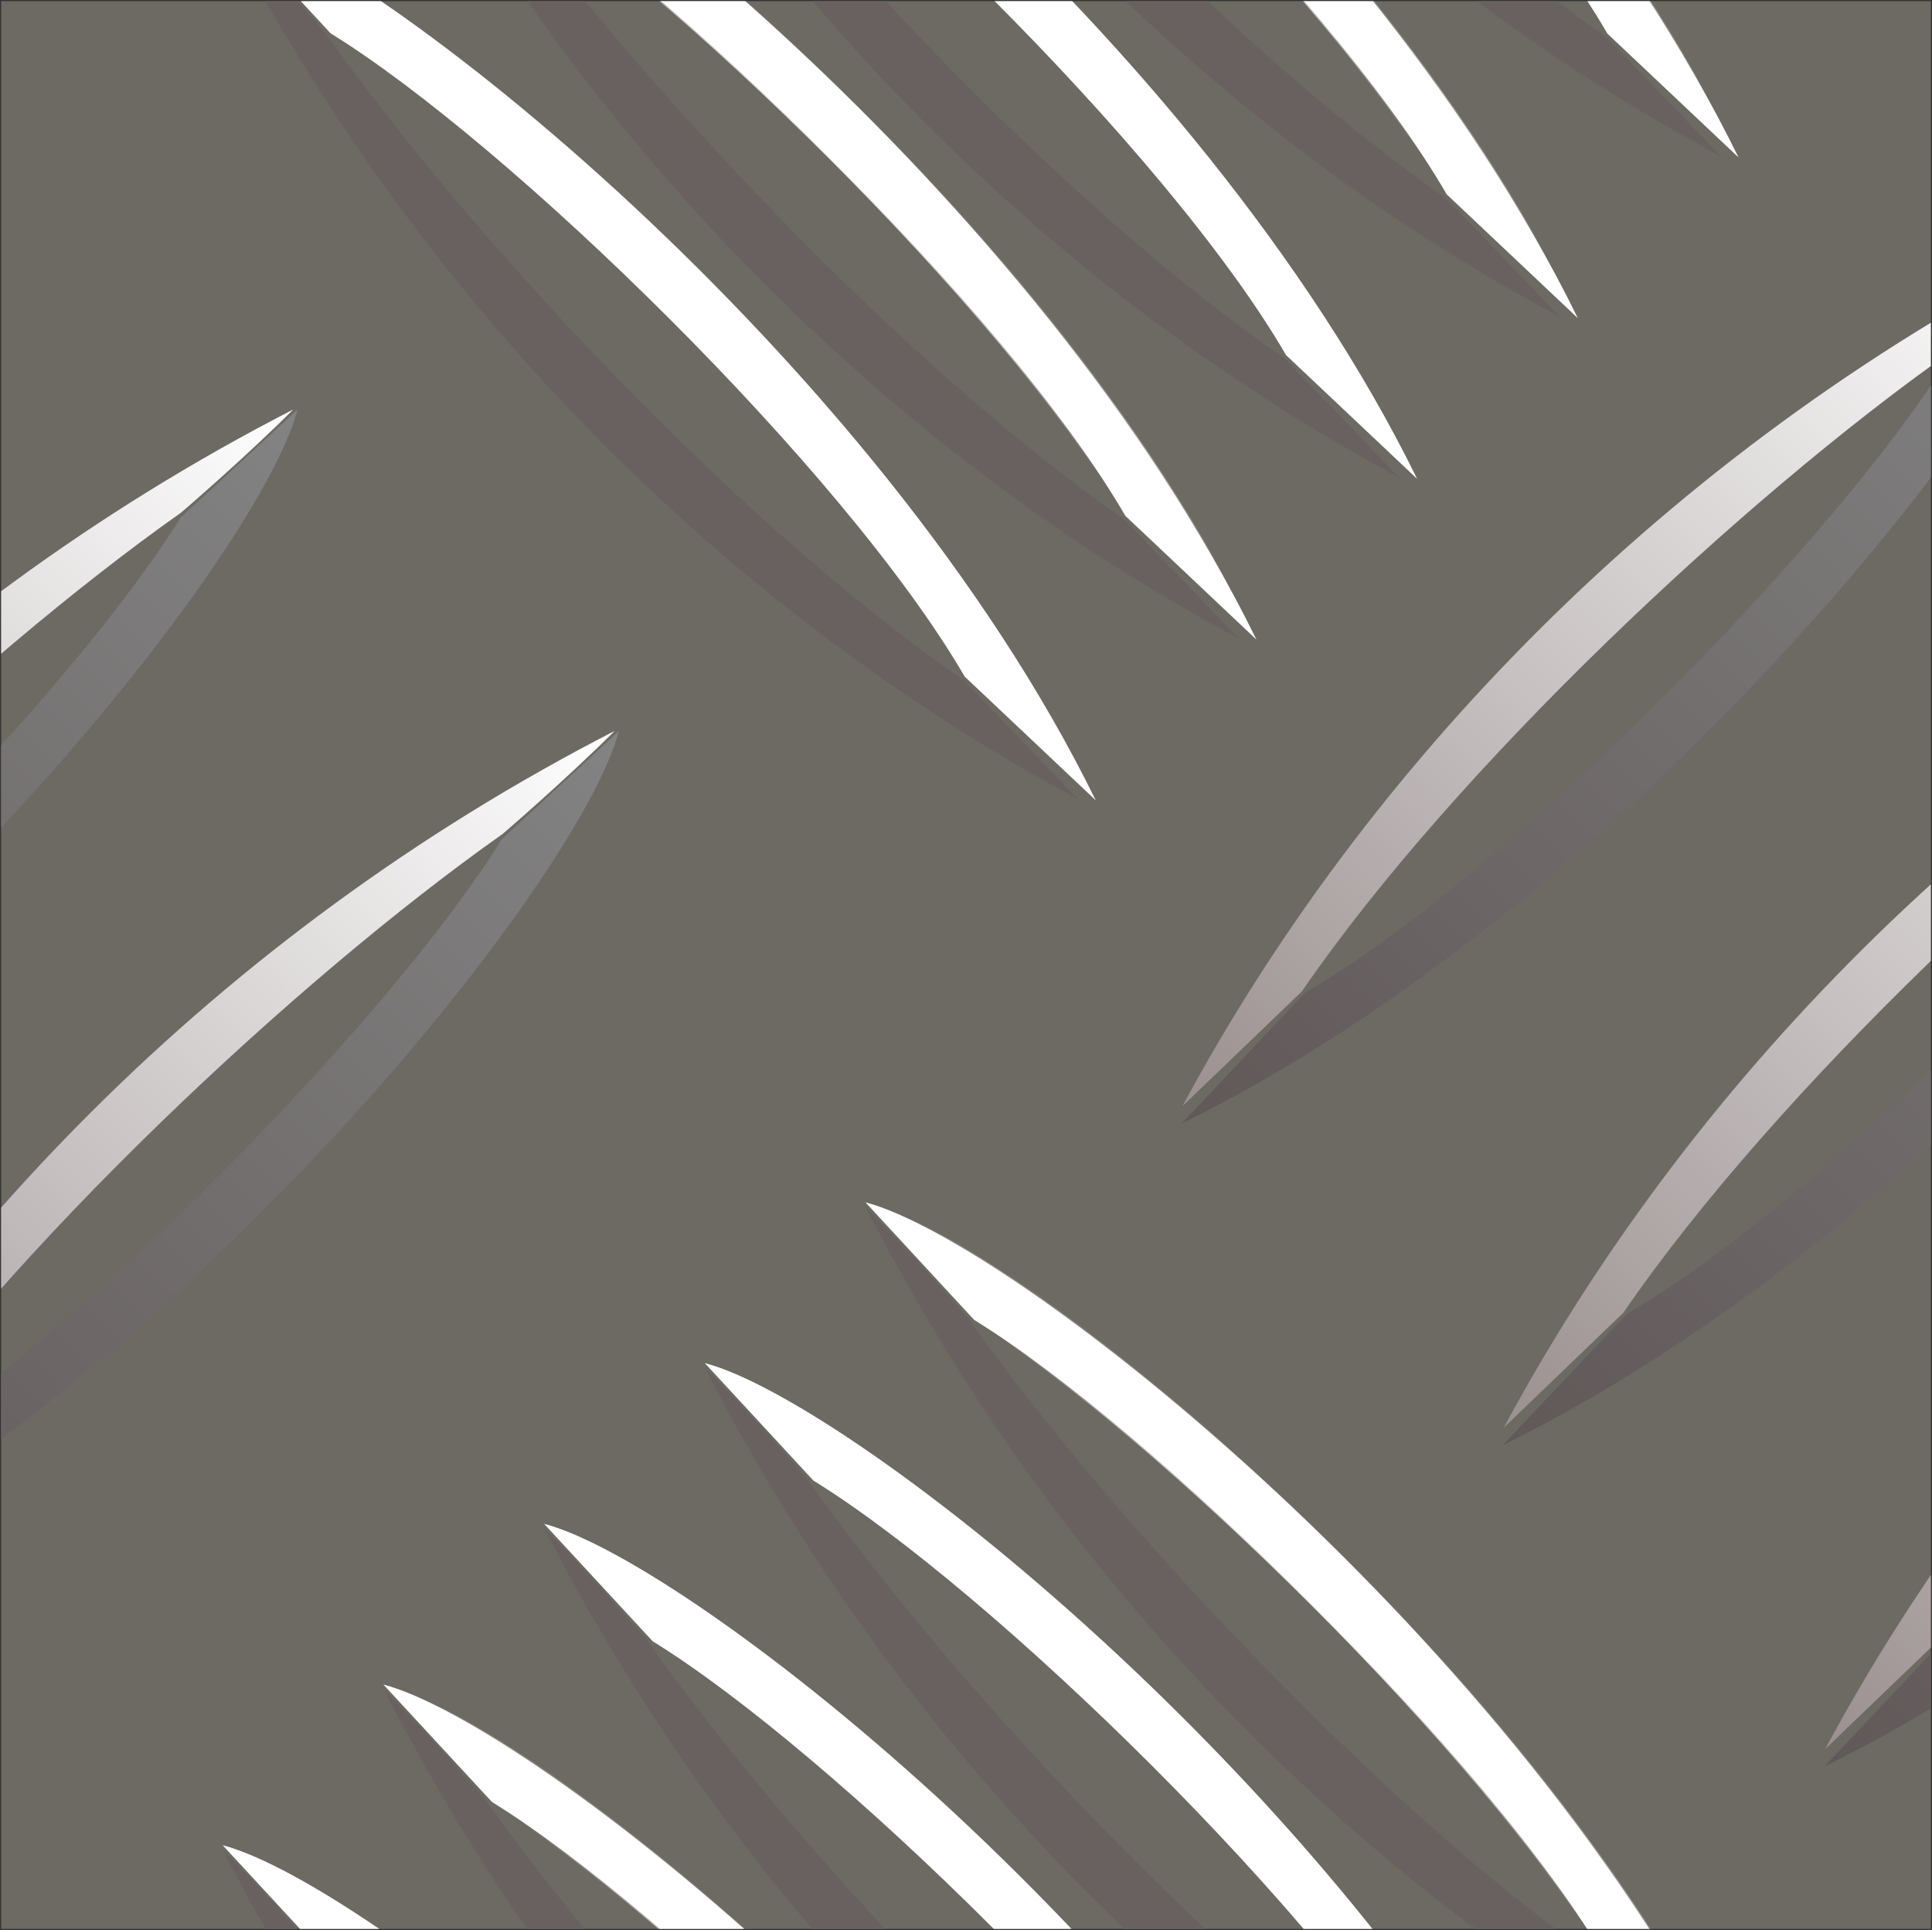 <?xml version="1.0" encoding="UTF-8" standalone="no"?>
<!-- Created with Inkscape (http://www.inkscape.org/) -->
<svg
   xmlns:dc="http://purl.org/dc/elements/1.1/"
   xmlns:cc="http://web.resource.org/cc/"
   xmlns:rdf="http://www.w3.org/1999/02/22-rdf-syntax-ns#"
   xmlns:svg="http://www.w3.org/2000/svg"
   xmlns="http://www.w3.org/2000/svg"
   xmlns:xlink="http://www.w3.org/1999/xlink"
   xmlns:sodipodi="http://sodipodi.sourceforge.net/DTD/sodipodi-0.dtd"
   xmlns:inkscape="http://www.inkscape.org/namespaces/inkscape"
   width="850"
   height="849"
   id="svg2202"
   sodipodi:version="0.32"
   inkscape:version="0.45.1"
   sodipodi:docbase="/home/shtrom/bordel/DipToColor"
   sodipodi:docname="metal_crosshatch_pattern.svg"
   inkscape:output_extension="org.inkscape.output.svg.inkscape"
   version="1.0">
  <rect width="100%" height="100%" fill="#333333" stroke="none"/>
  <defs
     id="defs2204">
    <linearGradient
       id="linearGradient8752">
      <stop
         style="stop-color:#ffffff;stop-opacity:1;"
         offset="0"
         id="stop8754" />
      <stop
         style="stop-color:#ffffff;stop-opacity:0;"
         offset="1"
         id="stop8756" />
    </linearGradient>
    <linearGradient
       id="linearGradient7767">
      <stop
         id="stop7769"
         offset="0"
         style="stop-color:#838383;stop-opacity:1;" />
      <stop
         id="stop7771"
         offset="1"
         style="stop-color:#615858;stop-opacity:1;" />
    </linearGradient>
    <linearGradient
       id="linearGradient7751">
      <stop
         style="stop-color:#000000;stop-opacity:1;"
         offset="0"
         id="stop7753" />
      <stop
         style="stop-color:#000000;stop-opacity:0;"
         offset="1"
         id="stop7755" />
    </linearGradient>
    <linearGradient
       id="linearGradient5690">
      <stop
         style="stop-color:#69615f;stop-opacity:1;"
         offset="0"
         id="stop5692" />
      <stop
         style="stop-color:#69615f;stop-opacity:0;"
         offset="1"
         id="stop5694" />
    </linearGradient>
    <linearGradient
       id="linearGradient3738">
      <stop
         style="stop-color:#ffffff;stop-opacity:1;"
         offset="0"
         id="stop3740" />
      <stop
         style="stop-color:#9a8f8f;stop-opacity:1;"
         offset="1"
         id="stop3742" />
    </linearGradient>
    <radialGradient
       inkscape:collect="always"
       xlink:href="#linearGradient8752"
       id="radialGradient8970"
       gradientUnits="userSpaceOnUse"
       gradientTransform="matrix(1,0,0,8.2146771e-2,89.314,33.73)"
       cx="207.406"
       cy="146.694"
       fx="207.406"
       fy="146.694"
       r="274.032" />
    <radialGradient
       inkscape:collect="always"
       xlink:href="#linearGradient5690"
       id="radialGradient8972"
       gradientUnits="userSpaceOnUse"
       gradientTransform="matrix(1,0,0,8.3741662e-2,89.314,70.091)"
       cx="205.224"
       cy="186.634"
       fx="205.224"
       fy="186.634"
       r="270.554" />
    <radialGradient
       inkscape:collect="always"
       xlink:href="#linearGradient8752"
       id="radialGradient8974"
       gradientUnits="userSpaceOnUse"
       gradientTransform="matrix(1,0,0,8.2146771e-2,89.314,33.73)"
       cx="207.406"
       cy="146.694"
       fx="207.406"
       fy="146.694"
       r="274.032" />
    <radialGradient
       inkscape:collect="always"
       xlink:href="#linearGradient5690"
       id="radialGradient8976"
       gradientUnits="userSpaceOnUse"
       gradientTransform="matrix(1,0,0,8.3741662e-2,89.314,70.091)"
       cx="205.224"
       cy="186.634"
       fx="205.224"
       fy="186.634"
       r="270.554" />
    <linearGradient
       inkscape:collect="always"
       xlink:href="#linearGradient7767"
       id="linearGradient8978"
       gradientUnits="userSpaceOnUse"
       x1="649.883"
       y1="-51.677"
       x2="649.883"
       y2="495.386" />
    <linearGradient
       inkscape:collect="always"
       xlink:href="#linearGradient3738"
       id="linearGradient8980"
       gradientUnits="userSpaceOnUse"
       x1="609.944"
       y1="-50.382"
       x2="609.944"
       y2="495.735" />
    <radialGradient
       inkscape:collect="always"
       xlink:href="#linearGradient8752"
       id="radialGradient7768"
       gradientUnits="userSpaceOnUse"
       gradientTransform="matrix(1,0,0,8.2146771e-2,89.314,33.73)"
       cx="207.406"
       cy="146.694"
       fx="207.406"
       fy="146.694"
       r="274.032" />
    <radialGradient
       inkscape:collect="always"
       xlink:href="#linearGradient5690"
       id="radialGradient7770"
       gradientUnits="userSpaceOnUse"
       gradientTransform="matrix(1,0,0,8.3741662e-2,89.314,70.091)"
       cx="205.224"
       cy="186.634"
       fx="205.224"
       fy="186.634"
       r="270.554" />
    <radialGradient
       inkscape:collect="always"
       xlink:href="#linearGradient8752"
       id="radialGradient7772"
       gradientUnits="userSpaceOnUse"
       gradientTransform="matrix(1,0,0,8.2146771e-2,89.314,33.73)"
       cx="207.406"
       cy="146.694"
       fx="207.406"
       fy="146.694"
       r="274.032" />
    <radialGradient
       inkscape:collect="always"
       xlink:href="#linearGradient5690"
       id="radialGradient7774"
       gradientUnits="userSpaceOnUse"
       gradientTransform="matrix(1,0,0,8.3741662e-2,89.314,70.091)"
       cx="205.224"
       cy="186.634"
       fx="205.224"
       fy="186.634"
       r="270.554" />
    <linearGradient
       inkscape:collect="always"
       xlink:href="#linearGradient7767"
       id="linearGradient7776"
       gradientUnits="userSpaceOnUse"
       x1="649.883"
       y1="-51.677"
       x2="649.883"
       y2="495.386" />
    <linearGradient
       inkscape:collect="always"
       xlink:href="#linearGradient3738"
       id="linearGradient7778"
       gradientUnits="userSpaceOnUse"
       x1="609.944"
       y1="-50.382"
       x2="609.944"
       y2="495.735" />
    <radialGradient
       inkscape:collect="always"
       xlink:href="#linearGradient8752"
       id="radialGradient9762"
       gradientUnits="userSpaceOnUse"
       gradientTransform="matrix(1,0,0,8.2146771e-2,89.314,33.73)"
       cx="207.406"
       cy="146.694"
       fx="207.406"
       fy="146.694"
       r="274.032" />
    <radialGradient
       inkscape:collect="always"
       xlink:href="#linearGradient5690"
       id="radialGradient9764"
       gradientUnits="userSpaceOnUse"
       gradientTransform="matrix(1,0,0,8.3741662e-2,89.314,70.091)"
       cx="205.224"
       cy="186.634"
       fx="205.224"
       fy="186.634"
       r="270.554" />
    <radialGradient
       inkscape:collect="always"
       xlink:href="#linearGradient8752"
       id="radialGradient9766"
       gradientUnits="userSpaceOnUse"
       gradientTransform="matrix(1,0,0,8.2146771e-2,89.314,33.73)"
       cx="207.406"
       cy="146.694"
       fx="207.406"
       fy="146.694"
       r="274.032" />
    <radialGradient
       inkscape:collect="always"
       xlink:href="#linearGradient5690"
       id="radialGradient9768"
       gradientUnits="userSpaceOnUse"
       gradientTransform="matrix(1,0,0,8.3741662e-2,89.314,70.091)"
       cx="205.224"
       cy="186.634"
       fx="205.224"
       fy="186.634"
       r="270.554" />
    <linearGradient
       inkscape:collect="always"
       xlink:href="#linearGradient7767"
       id="linearGradient9770"
       gradientUnits="userSpaceOnUse"
       x1="649.883"
       y1="-51.677"
       x2="649.883"
       y2="495.386" />
    <linearGradient
       inkscape:collect="always"
       xlink:href="#linearGradient3738"
       id="linearGradient9772"
       gradientUnits="userSpaceOnUse"
       x1="609.944"
       y1="-50.382"
       x2="609.944"
       y2="495.735" />
    <radialGradient
       inkscape:collect="always"
       xlink:href="#linearGradient8752"
       id="radialGradient9828"
       gradientUnits="userSpaceOnUse"
       gradientTransform="matrix(1,0,0,8.2146771e-2,89.314,33.73)"
       cx="207.406"
       cy="146.694"
       fx="207.406"
       fy="146.694"
       r="274.032" />
    <radialGradient
       inkscape:collect="always"
       xlink:href="#linearGradient5690"
       id="radialGradient9830"
       gradientUnits="userSpaceOnUse"
       gradientTransform="matrix(1,0,0,8.3741662e-2,89.314,70.091)"
       cx="205.224"
       cy="186.634"
       fx="205.224"
       fy="186.634"
       r="270.554" />
    <radialGradient
       inkscape:collect="always"
       xlink:href="#linearGradient8752"
       id="radialGradient9832"
       gradientUnits="userSpaceOnUse"
       gradientTransform="matrix(1,0,0,8.2146771e-2,89.314,33.73)"
       cx="207.406"
       cy="146.694"
       fx="207.406"
       fy="146.694"
       r="274.032" />
    <radialGradient
       inkscape:collect="always"
       xlink:href="#linearGradient5690"
       id="radialGradient9834"
       gradientUnits="userSpaceOnUse"
       gradientTransform="matrix(1,0,0,8.3741662e-2,89.314,70.091)"
       cx="205.224"
       cy="186.634"
       fx="205.224"
       fy="186.634"
       r="270.554" />
    <linearGradient
       inkscape:collect="always"
       xlink:href="#linearGradient7767"
       id="linearGradient9836"
       gradientUnits="userSpaceOnUse"
       x1="649.883"
       y1="-51.677"
       x2="649.883"
       y2="495.386" />
    <linearGradient
       inkscape:collect="always"
       xlink:href="#linearGradient3738"
       id="linearGradient9838"
       gradientUnits="userSpaceOnUse"
       x1="609.944"
       y1="-50.382"
       x2="609.944"
       y2="495.735" />
    <radialGradient
       inkscape:collect="always"
       xlink:href="#linearGradient8752"
       id="radialGradient9900"
       gradientUnits="userSpaceOnUse"
       gradientTransform="matrix(1,0,0,8.2146771e-2,89.314,33.73)"
       cx="207.406"
       cy="146.694"
       fx="207.406"
       fy="146.694"
       r="274.032" />
    <radialGradient
       inkscape:collect="always"
       xlink:href="#linearGradient5690"
       id="radialGradient9902"
       gradientUnits="userSpaceOnUse"
       gradientTransform="matrix(1,0,0,8.3741662e-2,89.314,70.091)"
       cx="205.224"
       cy="186.634"
       fx="205.224"
       fy="186.634"
       r="270.554" />
    <radialGradient
       inkscape:collect="always"
       xlink:href="#linearGradient8752"
       id="radialGradient9904"
       gradientUnits="userSpaceOnUse"
       gradientTransform="matrix(1,0,0,8.2146771e-2,89.314,33.73)"
       cx="207.406"
       cy="146.694"
       fx="207.406"
       fy="146.694"
       r="274.032" />
    <radialGradient
       inkscape:collect="always"
       xlink:href="#linearGradient5690"
       id="radialGradient9906"
       gradientUnits="userSpaceOnUse"
       gradientTransform="matrix(1,0,0,8.3741662e-2,89.314,70.091)"
       cx="205.224"
       cy="186.634"
       fx="205.224"
       fy="186.634"
       r="270.554" />
    <linearGradient
       inkscape:collect="always"
       xlink:href="#linearGradient7767"
       id="linearGradient9908"
       gradientUnits="userSpaceOnUse"
       x1="649.883"
       y1="-51.677"
       x2="649.883"
       y2="495.386" />
    <linearGradient
       inkscape:collect="always"
       xlink:href="#linearGradient3738"
       id="linearGradient9910"
       gradientUnits="userSpaceOnUse"
       x1="609.944"
       y1="-50.382"
       x2="609.944"
       y2="495.735" />
    <radialGradient
       inkscape:collect="always"
       xlink:href="#linearGradient8752"
       id="radialGradient7682"
       gradientUnits="userSpaceOnUse"
       gradientTransform="matrix(1,0,0,8.2146771e-2,89.314,33.73)"
       cx="207.406"
       cy="146.694"
       fx="207.406"
       fy="146.694"
       r="274.032" />
    <radialGradient
       inkscape:collect="always"
       xlink:href="#linearGradient5690"
       id="radialGradient7684"
       gradientUnits="userSpaceOnUse"
       gradientTransform="matrix(1,0,0,8.3741662e-2,89.314,70.091)"
       cx="205.224"
       cy="186.634"
       fx="205.224"
       fy="186.634"
       r="270.554" />
    <radialGradient
       inkscape:collect="always"
       xlink:href="#linearGradient8752"
       id="radialGradient7686"
       gradientUnits="userSpaceOnUse"
       gradientTransform="matrix(1,0,0,8.2146771e-2,89.314,33.73)"
       cx="207.406"
       cy="146.694"
       fx="207.406"
       fy="146.694"
       r="274.032" />
    <radialGradient
       inkscape:collect="always"
       xlink:href="#linearGradient5690"
       id="radialGradient7688"
       gradientUnits="userSpaceOnUse"
       gradientTransform="matrix(1,0,0,8.3741662e-2,89.314,70.091)"
       cx="205.224"
       cy="186.634"
       fx="205.224"
       fy="186.634"
       r="270.554" />
    <linearGradient
       inkscape:collect="always"
       xlink:href="#linearGradient7767"
       id="linearGradient7690"
       gradientUnits="userSpaceOnUse"
       x1="649.883"
       y1="-51.677"
       x2="649.883"
       y2="495.386" />
    <linearGradient
       inkscape:collect="always"
       xlink:href="#linearGradient3738"
       id="linearGradient7692"
       gradientUnits="userSpaceOnUse"
       x1="609.944"
       y1="-50.382"
       x2="609.944"
       y2="495.735" />
    <radialGradient
       inkscape:collect="always"
       xlink:href="#linearGradient8752"
       id="radialGradient7986"
       gradientUnits="userSpaceOnUse"
       gradientTransform="matrix(1,0,0,8.2146771e-2,89.314,33.73)"
       cx="207.406"
       cy="146.694"
       fx="207.406"
       fy="146.694"
       r="274.032" />
    <radialGradient
       inkscape:collect="always"
       xlink:href="#linearGradient5690"
       id="radialGradient7988"
       gradientUnits="userSpaceOnUse"
       gradientTransform="matrix(1,0,0,8.3741662e-2,89.314,70.091)"
       cx="205.224"
       cy="186.634"
       fx="205.224"
       fy="186.634"
       r="270.554" />
    <radialGradient
       inkscape:collect="always"
       xlink:href="#linearGradient8752"
       id="radialGradient7990"
       gradientUnits="userSpaceOnUse"
       gradientTransform="matrix(1,0,0,8.2146771e-2,89.314,33.73)"
       cx="207.406"
       cy="146.694"
       fx="207.406"
       fy="146.694"
       r="274.032" />
    <radialGradient
       inkscape:collect="always"
       xlink:href="#linearGradient5690"
       id="radialGradient7992"
       gradientUnits="userSpaceOnUse"
       gradientTransform="matrix(1,0,0,8.3741662e-2,89.314,70.091)"
       cx="205.224"
       cy="186.634"
       fx="205.224"
       fy="186.634"
       r="270.554" />
    <linearGradient
       inkscape:collect="always"
       xlink:href="#linearGradient7767"
       id="linearGradient7994"
       gradientUnits="userSpaceOnUse"
       x1="649.883"
       y1="-51.677"
       x2="649.883"
       y2="495.386" />
    <linearGradient
       inkscape:collect="always"
       xlink:href="#linearGradient3738"
       id="linearGradient7996"
       gradientUnits="userSpaceOnUse"
       x1="609.944"
       y1="-50.382"
       x2="609.944"
       y2="495.735" />
    <radialGradient
       inkscape:collect="always"
       xlink:href="#linearGradient8752"
       id="radialGradient8035"
       gradientUnits="userSpaceOnUse"
       gradientTransform="matrix(1,0,0,8.2146771e-2,89.314,33.73)"
       cx="207.406"
       cy="146.694"
       fx="207.406"
       fy="146.694"
       r="274.032" />
    <radialGradient
       inkscape:collect="always"
       xlink:href="#linearGradient5690"
       id="radialGradient8037"
       gradientUnits="userSpaceOnUse"
       gradientTransform="matrix(1,0,0,8.3741662e-2,89.314,70.091)"
       cx="205.224"
       cy="186.634"
       fx="205.224"
       fy="186.634"
       r="270.554" />
    <radialGradient
       inkscape:collect="always"
       xlink:href="#linearGradient8752"
       id="radialGradient8039"
       gradientUnits="userSpaceOnUse"
       gradientTransform="matrix(1,0,0,8.2146771e-2,89.314,33.73)"
       cx="207.406"
       cy="146.694"
       fx="207.406"
       fy="146.694"
       r="274.032" />
    <radialGradient
       inkscape:collect="always"
       xlink:href="#linearGradient5690"
       id="radialGradient8041"
       gradientUnits="userSpaceOnUse"
       gradientTransform="matrix(1,0,0,8.3741662e-2,89.314,70.091)"
       cx="205.224"
       cy="186.634"
       fx="205.224"
       fy="186.634"
       r="270.554" />
    <linearGradient
       inkscape:collect="always"
       xlink:href="#linearGradient7767"
       id="linearGradient8043"
       gradientUnits="userSpaceOnUse"
       x1="649.883"
       y1="-51.677"
       x2="649.883"
       y2="495.386" />
    <linearGradient
       inkscape:collect="always"
       xlink:href="#linearGradient3738"
       id="linearGradient8045"
       gradientUnits="userSpaceOnUse"
       x1="609.944"
       y1="-50.382"
       x2="609.944"
       y2="495.735" />
    <clipPath
       clipPathUnits="userSpaceOnUse"
       id="clipPath11781">
      <rect
         style="opacity:1;fill:none;fill-opacity:1;fill-rule:evenodd;stroke:#000000;stroke-width:1;stroke-linecap:round;stroke-linejoin:bevel;stroke-miterlimit:4;stroke-dasharray:none;stroke-opacity:1"
         id="rect11783"
         width="849"
         height="848"
         x="638.764"
         y="-192.189" />
    </clipPath>
  </defs>
  <sodipodi:namedview
     id="base"
     pagecolor="#ffffff"
     bordercolor="#666666"
     borderopacity="1.0"
     gridtolerance="10000"
     guidetolerance="10"
     objecttolerance="10"
     inkscape:pageopacity="0.0"
     inkscape:pageshadow="2"
     inkscape:zoom="0.62626743"
     inkscape:cx="425.50003"
     inkscape:cy="424.73868"
     inkscape:document-units="px"
     inkscape:current-layer="layer1"
     showguides="true"
     inkscape:guide-bbox="true"
     inkscape:window-width="1024"
     inkscape:window-height="768"
     inkscape:window-x="0"
     inkscape:window-y="0"
     showgrid="true">
    <sodipodi:guide
       orientation="horizontal"
       position="707.178"
       id="guide7998" />
    <sodipodi:guide
       orientation="vertical"
       position="849.92"
       id="guide11773" />
    <sodipodi:guide
       orientation="vertical"
       position="116.832"
       id="guide11777" />
    <sodipodi:guide
       orientation="horizontal"
       position="0.247"
       id="guide11779" />
  </sodipodi:namedview>
  <g
     inkscape:label="Layer 1"
     inkscape:groupmode="layer"
     id="layer1"
     transform="translate(-638.264,192.689)">
    <g
       id="g8007"
       clip-path="url(#clipPath11781)">
      <rect
         y="-515.656"
         x="311.224"
         height="1520.909"
         width="1519.933"
         id="rect7783"
         style="fill:#6c6a62;fill-opacity:1;fill-rule:evenodd;stroke:#000000;stroke-width:1;stroke-linecap:round;stroke-linejoin:bevel;stroke-miterlimit:4;stroke-dasharray:none;stroke-opacity:1" />
      <g
         clip-path="none"
         transform="matrix(0.707,0.707,-0.707,0.707,1031.944,-525.089)"
         id="g2341">
        <g
           id="g8815"
           transform="translate(-0.481,11.035)">
          <g
             id="g8774"
             transform="translate(-23.199,44.996)">
            <path
               sodipodi:nodetypes="ccccc"
               id="path8776"
               d="M 93.542,64.973 L 23.189,62.216 C 81.476,27.998 363.614,-5.149 570.252,65.501 L 490.977,67.791 C 389.193,40.823 182.857,43.804 93.542,64.973 z "
               style="fill:#ffffff;fill-opacity:1;fill-rule:evenodd;stroke:url(#radialGradient8035);stroke-width:1;stroke-linecap:butt;stroke-linejoin:miter;stroke-miterlimit:4;stroke-dasharray:none;stroke-opacity:1" />
            <path
               sodipodi:nodetypes="ccccc"
               id="path8778"
               d="M 24.485,63.563 C 211.772,123.839 403.653,119.08 564.593,70.653 L 491.681,69.201 C 374.529,90.949 200.752,85.231 91.428,66.382 C 91.428,66.382 54.717,63.563 24.485,63.563 z "
               style="fill:#69615f;fill-opacity:1;fill-rule:evenodd;stroke:url(#radialGradient8037);stroke-width:1px;stroke-linecap:butt;stroke-linejoin:miter;stroke-opacity:1" />
          </g>
          <g
             transform="translate(-23.199,-55.004)"
             id="g8758">
            <path
               style="fill:#ffffff;fill-opacity:1;fill-rule:evenodd;stroke:url(#radialGradient8039);stroke-width:1;stroke-linecap:butt;stroke-linejoin:miter;stroke-miterlimit:4;stroke-dasharray:none;stroke-opacity:1"
               d="M 93.542,64.973 L 23.189,62.216 C 81.476,27.998 363.614,-5.149 570.252,65.501 L 490.977,67.791 C 389.193,40.823 182.857,43.804 93.542,64.973 z "
               id="path2765"
               sodipodi:nodetypes="ccccc" />
            <path
               style="fill:#69615f;fill-opacity:1;fill-rule:evenodd;stroke:url(#radialGradient8041);stroke-width:1px;stroke-linecap:butt;stroke-linejoin:miter;stroke-opacity:1"
               d="M 24.485,63.563 C 211.772,123.839 403.653,119.08 564.593,70.653 L 491.681,69.201 C 374.529,90.949 200.752,85.231 91.428,66.382 C 91.428,66.382 54.717,63.563 24.485,63.563 z "
               id="path2767"
               sodipodi:nodetypes="ccccc" />
          </g>
          <use
             height="547.063"
             width="672.403"
             transform="translate(0,200)"
             id="use8792"
             xlink:href="#g8758"
             y="0"
             x="0" />
          <use
             height="547.063"
             width="672.403"
             transform="translate(0,300)"
             id="use8794"
             xlink:href="#g8758"
             y="0"
             x="0" />
          <use
             height="547.063"
             width="672.403"
             transform="translate(0,400)"
             id="use8796"
             xlink:href="#g8758"
             y="0"
             x="0" />
        </g>
        <g
           id="g8806"
           transform="translate(43.682,0)">
          <g
             id="g8762">
            <path
               style="fill:url(#linearGradient8043);fill-opacity:1;fill-rule:evenodd;stroke:none;stroke-width:1;stroke-linecap:butt;stroke-linejoin:miter;stroke-miterlimit:4;stroke-dasharray:none;stroke-opacity:1"
               d="M 630.691,18.676 L 633.447,-51.677 C 667.665,6.609 700.813,288.748 630.163,495.386 L 627.872,416.11 C 654.841,314.327 651.86,107.99 630.691,18.676 z "
               id="path6753"
               sodipodi:nodetypes="ccccc" />
            <path
               style="fill:url(#linearGradient8045);fill-opacity:1;fill-rule:evenodd;stroke:none;stroke-width:1px;stroke-linecap:butt;stroke-linejoin:miter;stroke-opacity:1"
               d="M 632.1,-50.382 C 571.825,136.906 576.583,328.787 625.01,489.727 L 626.463,416.815 C 604.714,299.662 610.433,125.885 629.282,16.562 C 629.282,16.562 632.1,-20.149 632.1,-50.382 z "
               id="path6755"
               sodipodi:nodetypes="ccccc" />
          </g>
          <use
             height="547.063"
             width="672.403"
             transform="translate(100,0)"
             id="use8798"
             xlink:href="#g8762"
             y="0"
             x="0" />
          <use
             height="547.063"
             width="672.403"
             transform="translate(200,0)"
             id="use8800"
             xlink:href="#g8762"
             y="0"
             x="0" />
          <use
             height="547.063"
             width="672.403"
             transform="translate(300,0)"
             id="use8802"
             xlink:href="#g8762"
             y="0"
             x="0" />
          <use
             height="547.063"
             width="672.403"
             transform="translate(400,0)"
             id="use8804"
             xlink:href="#g8762"
             y="0"
             x="0" />
        </g>
        <use
           x="0"
           y="0"
           xlink:href="#g8815"
           id="use8838"
           transform="translate(600.481,600)"
           width="1083.626"
           height="547.063" />
        <use
           x="0"
           y="0"
           xlink:href="#g8806"
           id="use8840"
           transform="translate(-600.481,600)"
           width="1083.626"
           height="547.063" />
      </g>
    </g>
  </g>
</svg>
